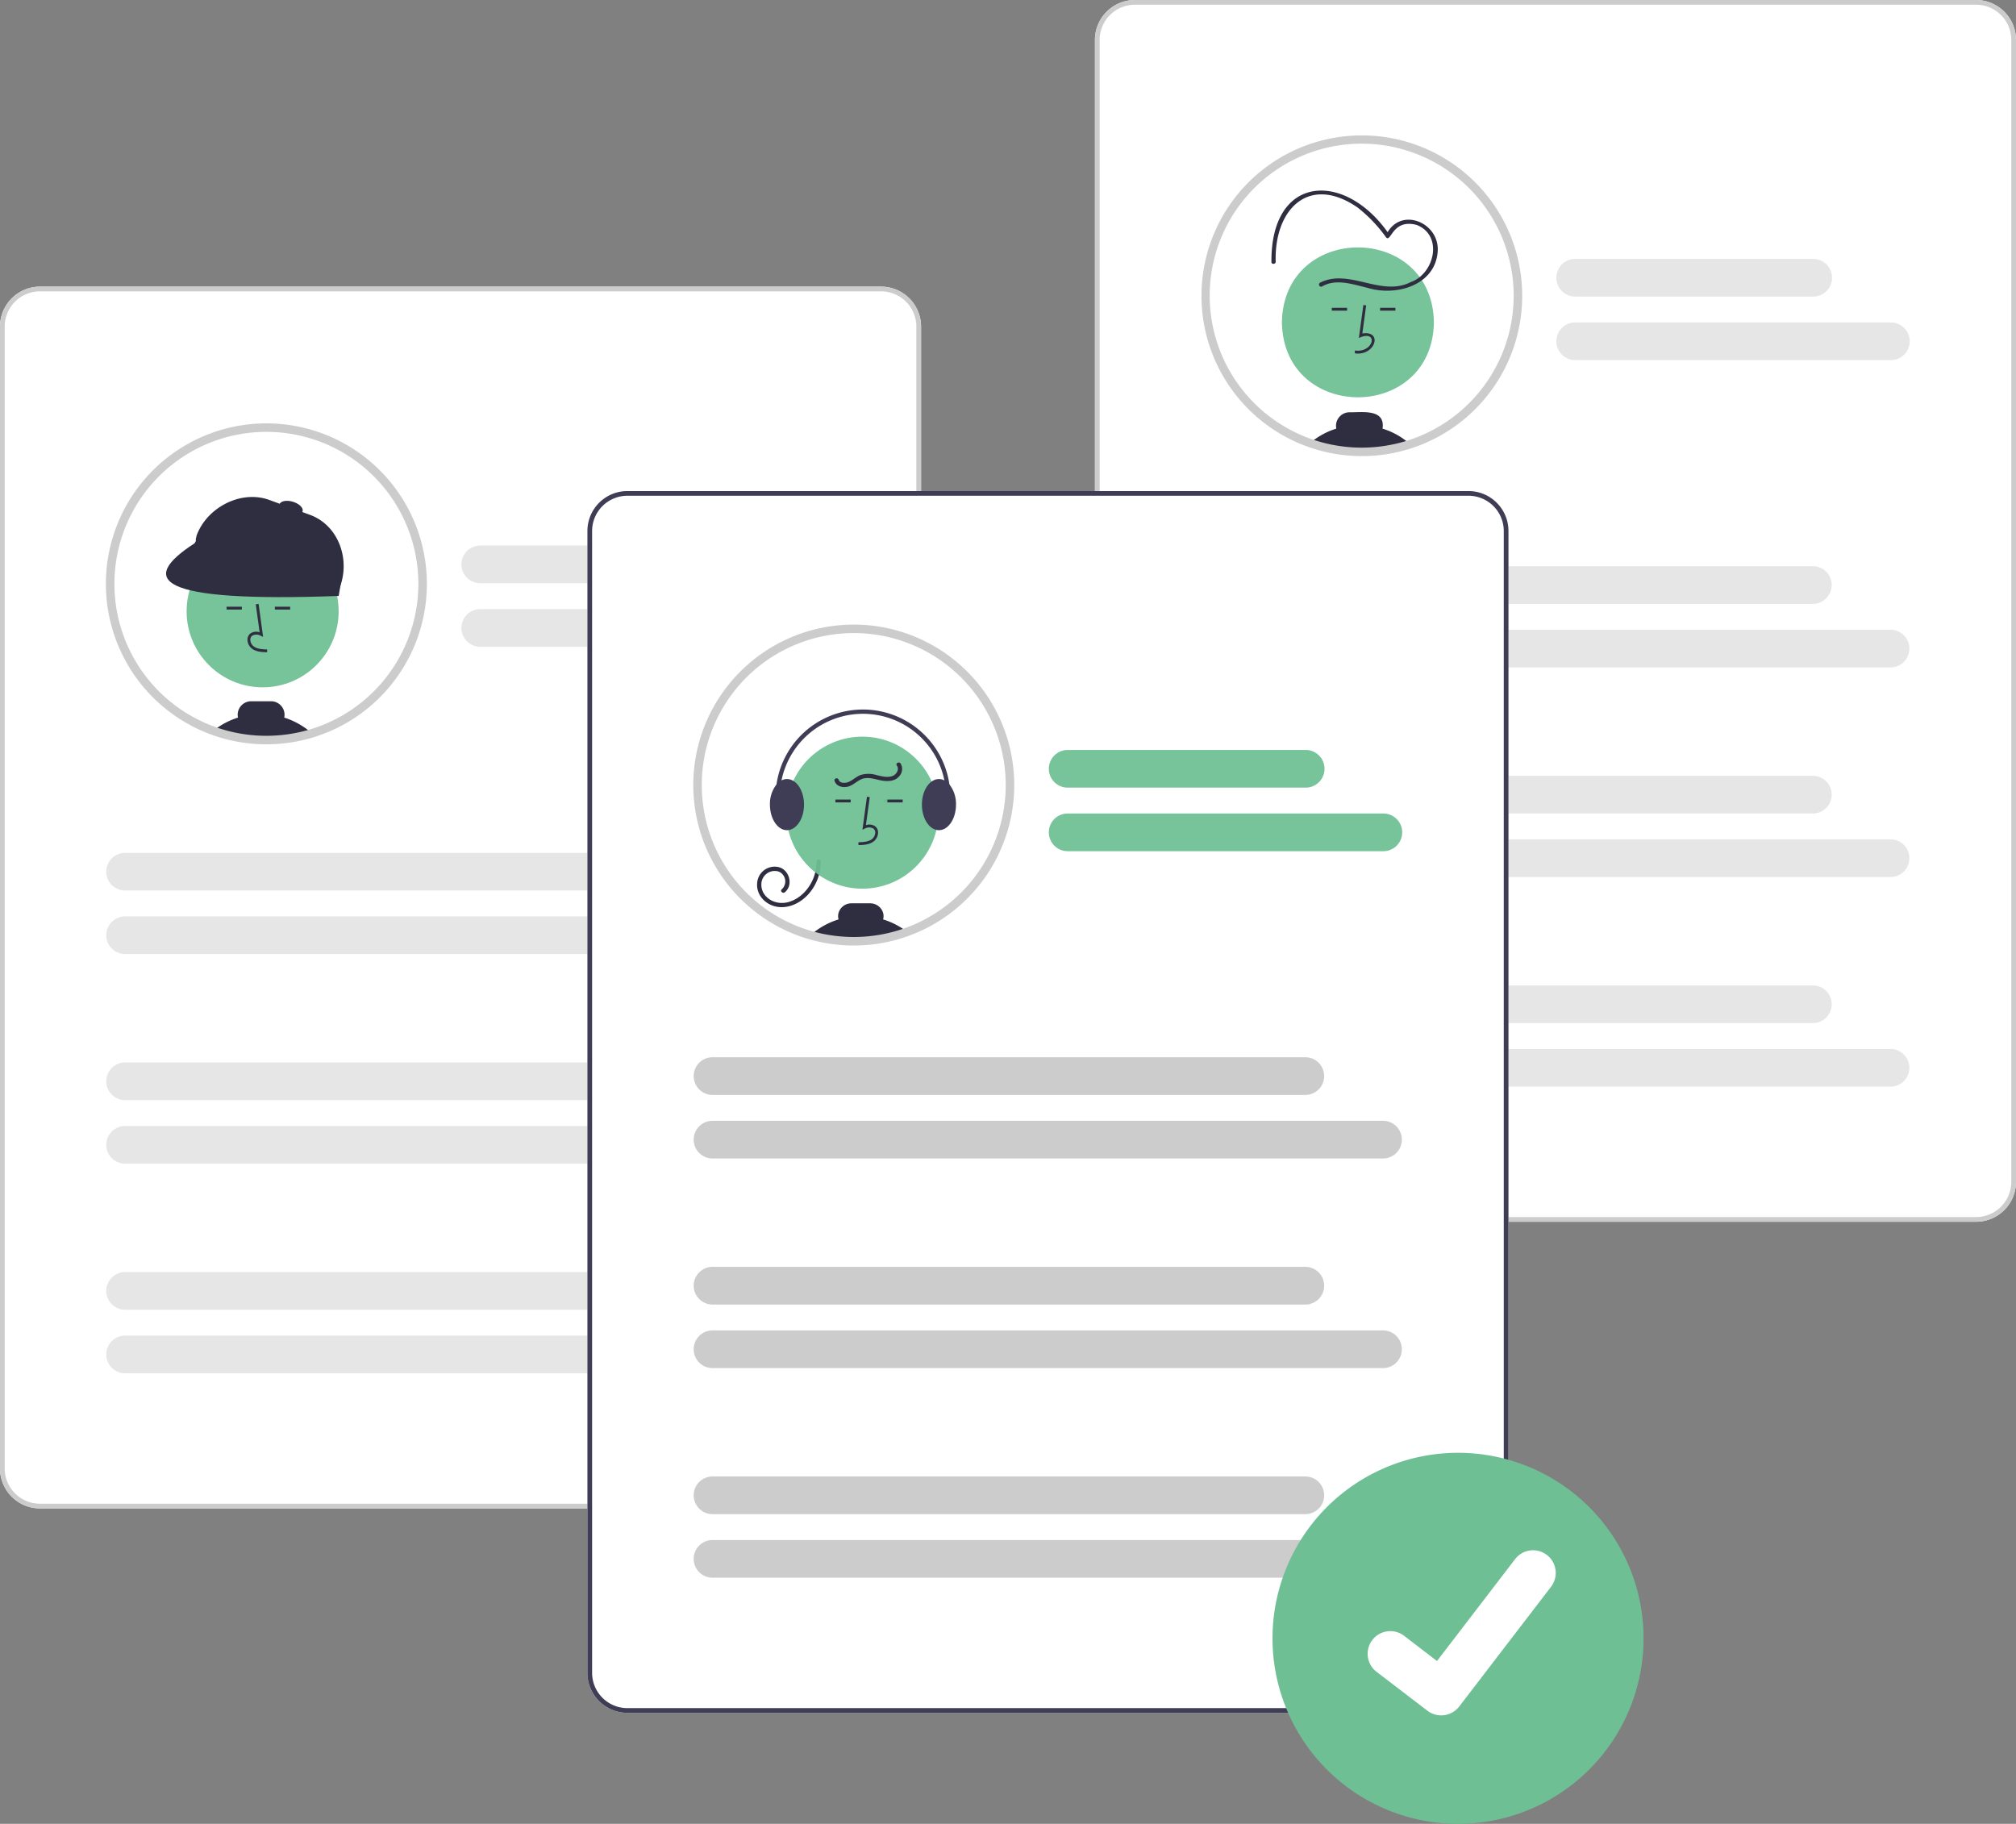 <?xml version="1.0" encoding="UTF-8" standalone="no"?>
<svg
   xmlns:dc="http://purl.org/dc/elements/1.1/"
   xmlns:cc="http://creativecommons.org/ns#"
   xmlns:rdf="http://www.w3.org/1999/02/22-rdf-syntax-ns#"
   xmlns:svg="http://www.w3.org/2000/svg"
   xmlns="http://www.w3.org/2000/svg"
   xmlns:sodipodi="http://sodipodi.sourceforge.net/DTD/sodipodi-0.dtd"
   xmlns:inkscape="http://www.inkscape.org/namespaces/inkscape"
   id="a5f74472-7ecd-48f3-bbcf-6d4dac68fd10"
   data-name="Layer 1"
   width="697.963"
   height="631.463"
   viewBox="0 0 697.963 631.463"
   version="1.1"
   sodipodi:docname="logo.svg"
   inkscape:export-filename="/home/vitoria/Downloads/logo.png"
   inkscape:export-xdpi="150"
   inkscape:export-ydpi="150"
   inkscape:version="1.0.2 (394de47547, 2021-03-26)">
  <rect x="0" y="0" width="697.963" height="631.463" fill="#808080" stroke="none"/>
  <defs
     id="defs478" />
  <sodipodi:namedview
     pagecolor="#ffffff"
     bordercolor="#666666"
     borderopacity="1"
     objecttolerance="10"
     gridtolerance="10"
     guidetolerance="10"
     inkscape:pageopacity="0"
     inkscape:pageshadow="2"
     inkscape:window-width="1366"
     inkscape:window-height="700"
     id="namedview476"
     showgrid="false"
     inkscape:zoom="0.74127413"
     inkscape:cx="348.98145"
     inkscape:cy="307.2752"
     inkscape:window-x="0"
     inkscape:window-y="0"
     inkscape:window-maximized="1"
     inkscape:current-layer="a5f74472-7ecd-48f3-bbcf-6d4dac68fd10" />
  <path
     d="M556.072,656.52H264.848a13.845,13.845,0,0,1-13.829-13.829V247.342a13.845,13.845,0,0,1,13.829-13.829H556.072a13.845,13.845,0,0,1,13.829,13.829V642.691A13.845,13.845,0,0,1,556.072,656.52Z"
     transform="translate(-251.019 -134.268)"
     fill="#fff"
     id="path348" />
  <path
     d="M397.332,336.403a54.107,54.107,0,0,1-37.341,51.444c-.325.103-.649.207-.979.305-1.406.433-2.832.802-4.283,1.116a53.172,53.172,0,0,1-7.971,1.106q-1.748.118-3.516.118a53.995,53.995,0,0,1-17.884-3.029c-.167-.059-.334-.118-.497-.177a54.095,54.095,0,1,1,72.47-50.884Z"
     transform="translate(-251.019 -134.268)"
     fill="#fff"
     id="path350" />
  <circle
     cx="90.928"
     cy="211.655"
     r="26.317"
     fill="#6c63ff"
     id="circle352"
     style="fill:#6fbf94;fill-opacity:0.941" />
  <path
     d="M343.482,360.103l.027-.983c-1.83-.051-3.443-.166-4.655-1.051a3.023,3.023,0,0,1-1.171-2.227,1.728,1.728,0,0,1,.567-1.423,2.979,2.979,0,0,1,3.043-.027l.814.373L340.547,343.361l-.974.134,1.327,9.7a3.472,3.472,0,0,0-3.284.473,2.69,2.69,0,0,0-.915,2.209,3.999,3.999,0,0,0,1.574,2.986C339.832,360,341.856,360.057,343.482,360.103Z"
     transform="translate(-251.019 -134.268)"
     fill="#2f2e41"
     id="path354" />
  <rect
     x="78.439"
     y="210.063"
     width="5.297"
     height="0.983"
     fill="#2f2e41"
     id="rect356" />
  <rect
     x="95.158"
     y="210.063"
     width="5.297"
     height="0.983"
     fill="#2f2e41"
     id="rect358" />
  <path
     d="M349.423,382.714a4.814,4.814,0,0,0,.108-.983,4.679,4.679,0,0,0-4.671-4.671h-6.884a4.676,4.676,0,0,0-4.671,4.671,4.543,4.543,0,0,0,.108.988,26.424,26.424,0,0,0-7.282,3.604c-.433.3-.861.624-1.269.964.162.059.329.118.497.177a53.995,53.995,0,0,0,17.884,3.029q1.77,0,3.516-.118a53.172,53.172,0,0,0,7.971-1.106c1.451-.315,2.877-.683,4.283-1.116A26.65,26.65,0,0,0,349.423,382.714Z"
     transform="translate(-251.019 -134.268)"
     fill="#2f2e41"
     id="path360" />
  <path
     d="M348.538,389.751a3.618,3.618,0,0,0-1.78.625,53.172,53.172,0,0,0,7.971-1.106Z"
     transform="translate(-251.019 -134.268)"
     fill="#2f2e41"
     id="path362" />
  <path
     d="M365.814,339.672,320.096,322.947a1.967,1.967,0,0,1-1.171-2.523l.155-.731c3.57-9.76,15.405-15.902,25.165-12.332l14.068,5.147c9.76,3.57,14.002,15.127,10.431,24.887l-.407,1.105A1.967,1.967,0,0,1,365.814,339.672Z"
     transform="translate(-251.019 -134.268)"
     fill="#2f2e41"
     id="path364" />
  <path
     d="M368.276,340.6c-63.721,2.351-69.289-5.655-49.874-18.245l4.119-7.579L369.727,331.986Z"
     transform="translate(-251.019 -134.268)"
     fill="#2f2e41"
     id="path366" />
  <ellipse
     cx="351.779"
     cy="310.104"
     rx="2.213"
     ry="4.18"
     transform="translate(-297.483 423.454) rotate(-73.27)"
     fill="#2f2e41"
     id="ellipse368" />
  <path
     d="M343.242,391.968a55.43,55.43,0,0,1-18.372-3.112l-.513-.183a55.565,55.565,0,1,1,36.089.577c-.349.111-.678.216-1.013.315-1.397.43-2.878.816-4.392,1.144a54.763,54.763,0,0,1-8.193,1.137C345.664,391.927,344.448,391.968,343.242,391.968Zm0-108.179a52.622,52.622,0,0,0-17.88,102.11l.487.174a52.474,52.474,0,0,0,17.392,2.945c1.14,0,2.289-.039,3.416-.115a51.87,51.87,0,0,0,7.758-1.076c1.432-.31,2.832-.675,4.161-1.084.329-.098.641-.198.954-.297A52.622,52.622,0,0,0,343.242,283.789Z"
     transform="translate(-251.019 -134.268)"
     fill="#ccc"
     id="path370" />
  <path
     d="M269.607,502.682"
     transform="translate(-251.019 -134.268)"
     fill="#f2f2f2"
     id="path372" />
  <path
     d="M556.072,656.52H264.848a13.845,13.845,0,0,1-13.829-13.829V247.342a13.845,13.845,0,0,1,13.829-13.829H556.072a13.845,13.845,0,0,1,13.829,13.829V642.691A13.845,13.845,0,0,1,556.072,656.52ZM264.848,235.14a12.216,12.216,0,0,0-12.202,12.202V642.691a12.216,12.216,0,0,0,12.202,12.202H556.072a12.216,12.216,0,0,0,12.202-12.202V247.342a12.216,12.216,0,0,0-12.202-12.202Z"
     transform="translate(-251.019 -134.268)"
     fill="#ccc"
     id="path374" />
  <path
     d="M499.695,336.193H417.288a6.519,6.519,0,0,1,0-13.039H499.695a6.519,6.519,0,1,1,0,13.039Z"
     transform="translate(-251.019 -134.268)"
     fill="#e6e6e6"
     id="path376" />
  <path
     d="M526.587,358.195H417.288a6.519,6.519,0,0,1,0-13.039h109.299a6.519,6.519,0,0,1,0,13.039Z"
     transform="translate(-251.019 -134.268)"
     fill="#e6e6e6"
     id="path378" />
  <path
     d="M499.575,442.585H294.333a6.519,6.519,0,1,1,0-13.039H499.575a6.519,6.519,0,0,1,0,13.039Z"
     transform="translate(-251.019 -134.268)"
     fill="#e6e6e6"
     id="path380" />
  <path
     d="M526.467,464.587H294.333a6.519,6.519,0,1,1,0-13.039H526.467a6.519,6.519,0,1,1,0,13.039Z"
     transform="translate(-251.019 -134.268)"
     fill="#e6e6e6"
     id="path382" />
  <path
     d="M499.575,515.158H294.333a6.519,6.519,0,1,1,0-13.039H499.575a6.519,6.519,0,0,1,0,13.039Z"
     transform="translate(-251.019 -134.268)"
     fill="#e6e6e6"
     id="path384" />
  <path
     d="M526.467,537.16H294.333a6.519,6.519,0,1,1,0-13.039H526.467a6.519,6.519,0,1,1,0,13.039Z"
     transform="translate(-251.019 -134.268)"
     fill="#e6e6e6"
     id="path386" />
  <path
     d="M499.575,587.731H294.333a6.519,6.519,0,1,1,0-13.039H499.575a6.519,6.519,0,0,1,0,13.039Z"
     transform="translate(-251.019 -134.268)"
     fill="#e6e6e6"
     id="path388" />
  <path
     d="M526.467,609.733H294.333a6.519,6.519,0,1,1,0-13.039H526.467a6.519,6.519,0,1,1,0,13.039Z"
     transform="translate(-251.019 -134.268)"
     fill="#e6e6e6"
     id="path390" />
  <path
     d="M935.152,557.276l-291.225 0a13.845,13.845,0,0,1-13.829-13.829l-0-395.35a13.845,13.845,0,0,1,13.829-13.829l291.225-0a13.845,13.845,0,0,1,13.829,13.829l0,395.35A13.845,13.845,0,0,1,935.152,557.276Z"
     transform="translate(-251.019 -134.268)"
     fill="#fff"
     id="path392" />
  <path
     d="M935.152,557.276l-291.225 0a13.845,13.845,0,0,1-13.829-13.829l-0-395.35a13.845,13.845,0,0,1,13.829-13.829l291.225-0a13.845,13.845,0,0,1,13.829,13.829l0,395.35A13.845,13.845,0,0,1,935.152,557.276ZM643.927,135.896a12.216,12.216,0,0,0-12.202,12.202l0,395.349a12.216,12.216,0,0,0,12.202,12.202l291.225-0A12.216,12.216,0,0,0,947.354,543.447l-0-395.35A12.216,12.216,0,0,0,935.152,135.895Z"
     transform="translate(-251.019 -134.268)"
     fill="#ccc"
     id="path394" />
  <path
     d="M776.548,236.62a54.09,54.09,0,1,1-54.09-54.09A54.107,54.107,0,0,1,776.548,236.62Z"
     transform="translate(-251.019 -134.268)"
     fill="#fff"
     id="path396" />
  <path
     d="M747.458,245.876c-.591,34.593-52.047,34.588-52.633-.001C695.415,211.282,746.872,211.288,747.458,245.876Z"
     transform="translate(-251.019 -134.268)"
     fill="#6c63ff"
     id="path398"
     style="fill:#6fbf94;fill-opacity:0.941" />
  <path
     d="M720.097,256.613l-.027-.983c6.778.905,8.238-7.496,1.402-4.355l1.56-11.403.974.133-1.327,9.7C729.876,248.633,727.214,257.596,720.097,256.613Z"
     transform="translate(-251.019 -134.268)"
     fill="#2f2e41"
     id="path400" />
  <rect
     x="477.806"
     y="106.573"
     width="5.297"
     height="0.983"
     fill="#2f2e41"
     id="rect402" />
  <rect
     x="461.087"
     y="106.573"
     width="5.297"
     height="0.983"
     fill="#2f2e41"
     id="rect404" />
  <path
     d="M729.672,282.67c1.033-6.968-7.125-5.591-11.442-5.66a4.68,4.68,0,0,0-4.563,5.655,25.588,25.588,0,0,0-9.092,5.016,54.324,54.324,0,0,0,34.632.384A25.457,25.457,0,0,0,729.672,282.67Z"
     transform="translate(-251.019 -134.268)"
     fill="#2f2e41"
     id="path406" />
  <path
     d="M708.769,233.429c4.877-2.819,10.792-.656,15.829.526,9.558,2.938,22.962-.741,24.124-12.127,1.21-10.589-13.276-16.491-17.906-5.952l1.348-.176c-15.016-22.315-41.135-21.469-40.963,9.211-.056.948,1.42.945,1.475-.001-.553-18.079,11.412-30.438,28.326-18.819a49.831,49.831,0,0,1,9.889,10.354c1.761,1.974,2.144-6.527,10.575-4.301,9.278,3.594,6.251,16.88-2.042,19.797-10.247,5.235-21.344-4.915-31.399.214a.738.738,0,0,0,.745,1.274Z"
     transform="translate(-251.019 -134.268)"
     fill="#2f2e41"
     id="path408" />
  <path
     d="M722.459,292.185a55.518,55.518,0,1,1,17.204-2.718A55.431,55.431,0,0,1,722.459,292.185Zm-0-108.179A52.622,52.622,0,1,0,775.073,236.62,52.674,52.674,0,0,0,722.459,184.006Z"
     transform="translate(-251.019 -134.268)"
     fill="#ccc"
     id="path410" />
  <path
     d="M878.774,236.949l-82.407 0a6.519,6.519,0,0,1,0-13.039l82.407-0a6.519,6.519,0,1,1,0,13.039Z"
     transform="translate(-251.019 -134.268)"
     fill="#e6e6e6"
     id="path412" />
  <path
     d="M905.667,258.951l-109.299 0a6.519,6.519,0,1,1,0-13.039l109.299-0a6.519,6.519,0,0,1,0,13.039Z"
     transform="translate(-251.019 -134.268)"
     fill="#e6e6e6"
     id="path414" />
  <path
     d="M878.655,343.34l-205.241 0a6.519,6.519,0,0,1,0-13.039l205.241-0a6.519,6.519,0,1,1,0,13.039Z"
     transform="translate(-251.019 -134.268)"
     fill="#e6e6e6"
     id="path416" />
  <path
     d="M905.547,365.343l-232.134 0a6.519,6.519,0,1,1,0-13.039l232.134-0a6.519,6.519,0,0,1,0,13.039Z"
     transform="translate(-251.019 -134.268)"
     fill="#e6e6e6"
     id="path418" />
  <path
     d="M878.655,415.913l-205.241 0a6.519,6.519,0,0,1,0-13.039l205.241-0a6.519,6.519,0,0,1,0,13.039Z"
     transform="translate(-251.019 -134.268)"
     fill="#e6e6e6"
     id="path420" />
  <path
     d="M905.547,437.916l-232.134 0a6.519,6.519,0,1,1,0-13.039l232.134-0a6.519,6.519,0,0,1,0,13.039Z"
     transform="translate(-251.019 -134.268)"
     fill="#e6e6e6"
     id="path422" />
  <path
     d="M878.655,488.486l-205.241 0a6.519,6.519,0,1,1,0-13.039l205.241-0a6.519,6.519,0,1,1,0,13.039Z"
     transform="translate(-251.019 -134.268)"
     fill="#e6e6e6"
     id="path424" />
  <path
     d="M905.547,510.489l-232.134 0a6.519,6.519,0,1,1,0-13.039l232.134-0a6.519,6.519,0,0,1,0,13.039Z"
     transform="translate(-251.019 -134.268)"
     fill="#e6e6e6"
     id="path426" />
  <path
     d="M759.441,727.293H468.217a13.845,13.845,0,0,1-13.829-13.829V318.114a13.845,13.845,0,0,1,13.829-13.829H759.441a13.845,13.845,0,0,1,13.829,13.829v395.349A13.845,13.845,0,0,1,759.441,727.293Z"
     transform="translate(-251.019 -134.268)"
     fill="#fff"
     id="path428" />
  <path
     d="M492.506,406.064a53.926,53.926,0,0,0,15.902,38.31c.423.418.856.836,1.293,1.244a54.014,54.014,0,0,0,8.586,6.545c.59.364,1.18.713,1.785,1.052a53.784,53.784,0,0,0,9.775,4.293c.585.192,1.18.374,1.775.541a54.313,54.313,0,0,0,32.857-.924c.206-.074.413-.148.615-.221a54.094,54.094,0,1,0-72.588-50.839Z"
     transform="translate(-251.019 -134.268)"
     fill="#fff"
     id="path430" />
  <path
     d="M535.173,432.575a16.761,16.761,0,0,1-4.329,11.347c-2.781,3.052-6.922,5.076-11.1,4.239-3.847-.771-6.974-4.134-6.584-8.202a6.076,6.076,0,0,1,7.507-5.456c3.655.948,5.111,6.216,2.066,8.688-.731.593-1.781-.444-1.043-1.043a3.684,3.684,0,0,0-1.039-6.107,4.63,4.63,0,0,0-6.03,4.094c-.241,3.429,2.386,6.012,5.608,6.62,3.485.658,6.941-1.126,9.302-3.588a15.221,15.221,0,0,0,4.167-10.593.738.738,0,0,1,1.475,0Z"
     transform="translate(-251.019 -134.268)"
     fill="#2f2e41"
     id="path432" />
  <circle
     cx="298.559"
     cy="281.368"
     r="26.317"
     fill="#6c63ff"
     id="circle434"
     style="fill:#6fbf94;fill-opacity:0.941" />
  <path
     d="M548.231,426.866l-.027-.983c1.83-.051,3.443-.166,4.655-1.051a3.023,3.023,0,0,0,1.171-2.227,1.728,1.728,0,0,0-.567-1.423,2.979,2.979,0,0,0-3.043-.027l-.814.373,1.56-11.403.974.134-1.327,9.7a3.472,3.472,0,0,1,3.284.473,2.69,2.69,0,0,1,.915,2.209,3.999,3.999,0,0,1-1.574,2.986C551.881,426.763,549.857,426.82,548.231,426.866Z"
     transform="translate(-251.019 -134.268)"
     fill="#2f2e41"
     id="path436" />
  <rect
     x="305.94"
     y="276.826"
     width="5.297"
     height="0.983"
     fill="#2f2e41"
     id="rect438"
     style="fill:#6fbf94;fill-opacity:0.941" />
  <rect
     x="289.222"
     y="276.826"
     width="5.297"
     height="0.983"
     fill="#2f2e41"
     id="rect440" />
  <path
     d="M531.622,458.049a54.313,54.313,0,0,0,32.857-.924c.206-.074.413-.148.615-.221a26.195,26.195,0,0,0-8.335-4.308,4.193,4.193,0,0,0-.01-2.311,4.651,4.651,0,0,0-4.499-3.265H545.838a4.635,4.635,0,0,0-4.489,3.26,4.211,4.211,0,0,0-.01,2.316,26.222,26.222,0,0,0-7.435,3.644q-.686.479-1.328,1.003C532.252,457.503,531.932,457.774,531.622,458.049Z"
     transform="translate(-251.019 -134.268)"
     fill="#2f2e41"
     id="path442" />
  <path
     d="M570.193,412.845c0,4.435,2.183,8.113,5.02,8.753a4.058,4.058,0,0,0,.88.098c3.25,0,5.901-3.968,5.901-8.851a10.869,10.869,0,0,0-2.272-6.973,5.694,5.694,0,0,0-1.736-1.411,4.114,4.114,0,0,0-1.893-.467,4.314,4.314,0,0,0-2.513.846C571.58,406.256,570.193,409.309,570.193,412.845Z"
     transform="translate(-251.019 -134.268)"
     fill="#3f3d56"
     id="path444" />
  <path
     d="M517.579,412.845c0,3.816,1.613,7.071,3.875,8.315a4.2,4.2,0,0,0,2.026.536,3.801,3.801,0,0,0,.472-.029c3.029-.359,5.429-4.175,5.429-8.822,0-3.722-1.539-6.914-3.713-8.217a4.217,4.217,0,0,0-2.188-.634,4.114,4.114,0,0,0-1.893.467,5.726,5.726,0,0,0-1.741,1.416A10.89,10.89,0,0,0,517.579,412.845Z"
     transform="translate(-251.019 -134.268)"
     fill="#3f3d56"
     id="path446" />
  <path
     d="M521.821,420.311a.738.738,0,0,0,.699-.974,28.765,28.765,0,1,1,55.411-3.233.738.738,0,0,0,1.443.304,30.241,30.241,0,1,0-58.252,3.4A.738.738,0,0,0,521.821,420.311Z"
     transform="translate(-251.019 -134.268)"
     fill="#3f3d56"
     id="path448" />
  <path
     d="M562.797,398.586a3.688,3.688,0,0,1-.57,4.566c-1.429,1.596-3.707,1.697-5.685,1.4-2.22-.332-4.574-1.372-6.822-.672-1.915.597-3.282,2.335-5.272,2.771-1.765.387-3.875-.125-4.494-2.006-.297-.904,1.127-1.291,1.422-.392.4,1.217,2.128,1.193,3.118.856,1.587-.54,2.81-1.854,4.369-2.482a9.56,9.56,0,0,1,5.706.016c1.764.397,3.795.986,5.553.244,1.301-.549,2.336-2.279,1.4-3.556-.562-.767.718-1.503,1.274-.745Z"
     fill="#2f2e41"
     id="path450"
     transform="translate(-251.019 -134.268)" />
  <path
     d="M546.595,461.629a55.462,55.462,0,0,1-15.382-2.163c-.588-.165-1.205-.353-1.825-.556a55.416,55.416,0,0,1-10.04-4.409c-.599-.336-1.2-.69-1.835-1.082a55.612,55.612,0,0,1-8.819-6.723c-.447-.417-.89-.845-1.322-1.272a55.56,55.56,0,1,1,58.227,12.866c-.203.074-.413.149-.623.224A55.436,55.436,0,0,1,546.595,461.629Zm0-108.179a52.617,52.617,0,0,0-37.146,89.88c.408.403.831.811,1.258,1.21a52.668,52.668,0,0,0,8.352,6.367c.602.371,1.169.705,1.734,1.022a52.446,52.446,0,0,0,9.509,4.176c.584.191,1.161.367,1.718.524a52.837,52.837,0,0,0,31.971-.896l.596-.215a52.621,52.621,0,0,0-17.992-102.068Z"
     transform="translate(-251.019 -134.268)"
     fill="#ccc"
     id="path452" />
  <path
     d="M759.441,727.293H468.217a13.845,13.845,0,0,1-13.829-13.829V318.114a13.845,13.845,0,0,1,13.829-13.829H759.441a13.845,13.845,0,0,1,13.829,13.829v395.349A13.845,13.845,0,0,1,759.441,727.293ZM468.217,305.912a12.216,12.216,0,0,0-12.202,12.202v395.349a12.216,12.216,0,0,0,12.202,12.202H759.441a12.216,12.216,0,0,0,12.202-12.202V318.114A12.216,12.216,0,0,0,759.441,305.912Z"
     transform="translate(-251.019 -134.268)"
     fill="#3f3d56"
     id="path454" />
  <path
     d="M703.064,406.965H620.657a6.519,6.519,0,1,1,0-13.039h82.407a6.519,6.519,0,1,1,0,13.039Z"
     transform="translate(-251.019 -134.268)"
     fill="#6c63ff"
     id="path456"
     style="fill:#6fbf94;fill-opacity:0.941" />
  <path
     d="M729.956,428.968H620.657a6.519,6.519,0,1,1,0-13.039h109.299a6.519,6.519,0,0,1,0,13.039Z"
     transform="translate(-251.019 -134.268)"
     fill="#6c63ff"
     id="path458"
     style="fill:#6fbf94;fill-opacity:0.941" />
  <path
     d="M702.944,513.357H497.702a6.519,6.519,0,0,1,0-13.039H702.944a6.519,6.519,0,0,1,0,13.039Z"
     transform="translate(-251.019 -134.268)"
     fill="#ccc"
     id="path460" />
  <path
     d="M729.836,535.36H497.702a6.519,6.519,0,0,1,0-13.039H729.836a6.519,6.519,0,0,1,0,13.039Z"
     transform="translate(-251.019 -134.268)"
     fill="#ccc"
     id="path462" />
  <path
     d="M702.944,585.93H497.702a6.519,6.519,0,0,1,0-13.039H702.944a6.519,6.519,0,0,1,0,13.039Z"
     transform="translate(-251.019 -134.268)"
     fill="#ccc"
     id="path464" />
  <path
     d="M729.836,607.933H497.702a6.519,6.519,0,0,1,0-13.039H729.836a6.519,6.519,0,0,1,0,13.039Z"
     transform="translate(-251.019 -134.268)"
     fill="#ccc"
     id="path466" />
  <path
     d="M702.944,658.503H497.702a6.519,6.519,0,0,1,0-13.039H702.944a6.519,6.519,0,0,1,0,13.039Z"
     transform="translate(-251.019 -134.268)"
     fill="#ccc"
     id="path468" />
  <path
     d="M729.836,680.506H497.702a6.519,6.519,0,0,1,0-13.039H729.836a6.519,6.519,0,1,1,0,13.039Z"
     transform="translate(-251.019 -134.268)"
     fill="#ccc"
     id="path470" />
  <path
     d="M756.062,637.268a64.232,64.232,0,1,0-0,128.463h0a64.232,64.232,0,0,0,0-128.463Z"
     transform="translate(-251.019 -134.268)"
     fill="#6c63ff"
     id="path472"
     style="fill:#6fbf94;fill-opacity:1" />
  <path
     id="ba2462e0-2d61-4715-874d-575d790dfdd0"
     data-name="f276b720-7c73-4755-84a7-b208d54eb1fc"
     d="M749.968,728.176a7.796,7.796,0,0,1-4.69-1.559l-.084-.063-17.664-13.512a7.85,7.85,0,0,1,9.552-12.459l11.441,8.774,27.036-35.271A7.846,7.846,0,0,1,786.56,672.632l0.0 0.0.002.002-.168.233.172-.233a7.856,7.856,0,0,1,1.451,11.003L756.218,725.105a7.851,7.851,0,0,1-6.244,3.061Z"
     transform="translate(-251.019 -134.268)"
     fill="#fff" />
  <rect
     x="307.222"
     y="276.826"
     width="5.297"
     height="0.983"
     fill="#2f2e41"
     id="rect1305" />
</svg>
